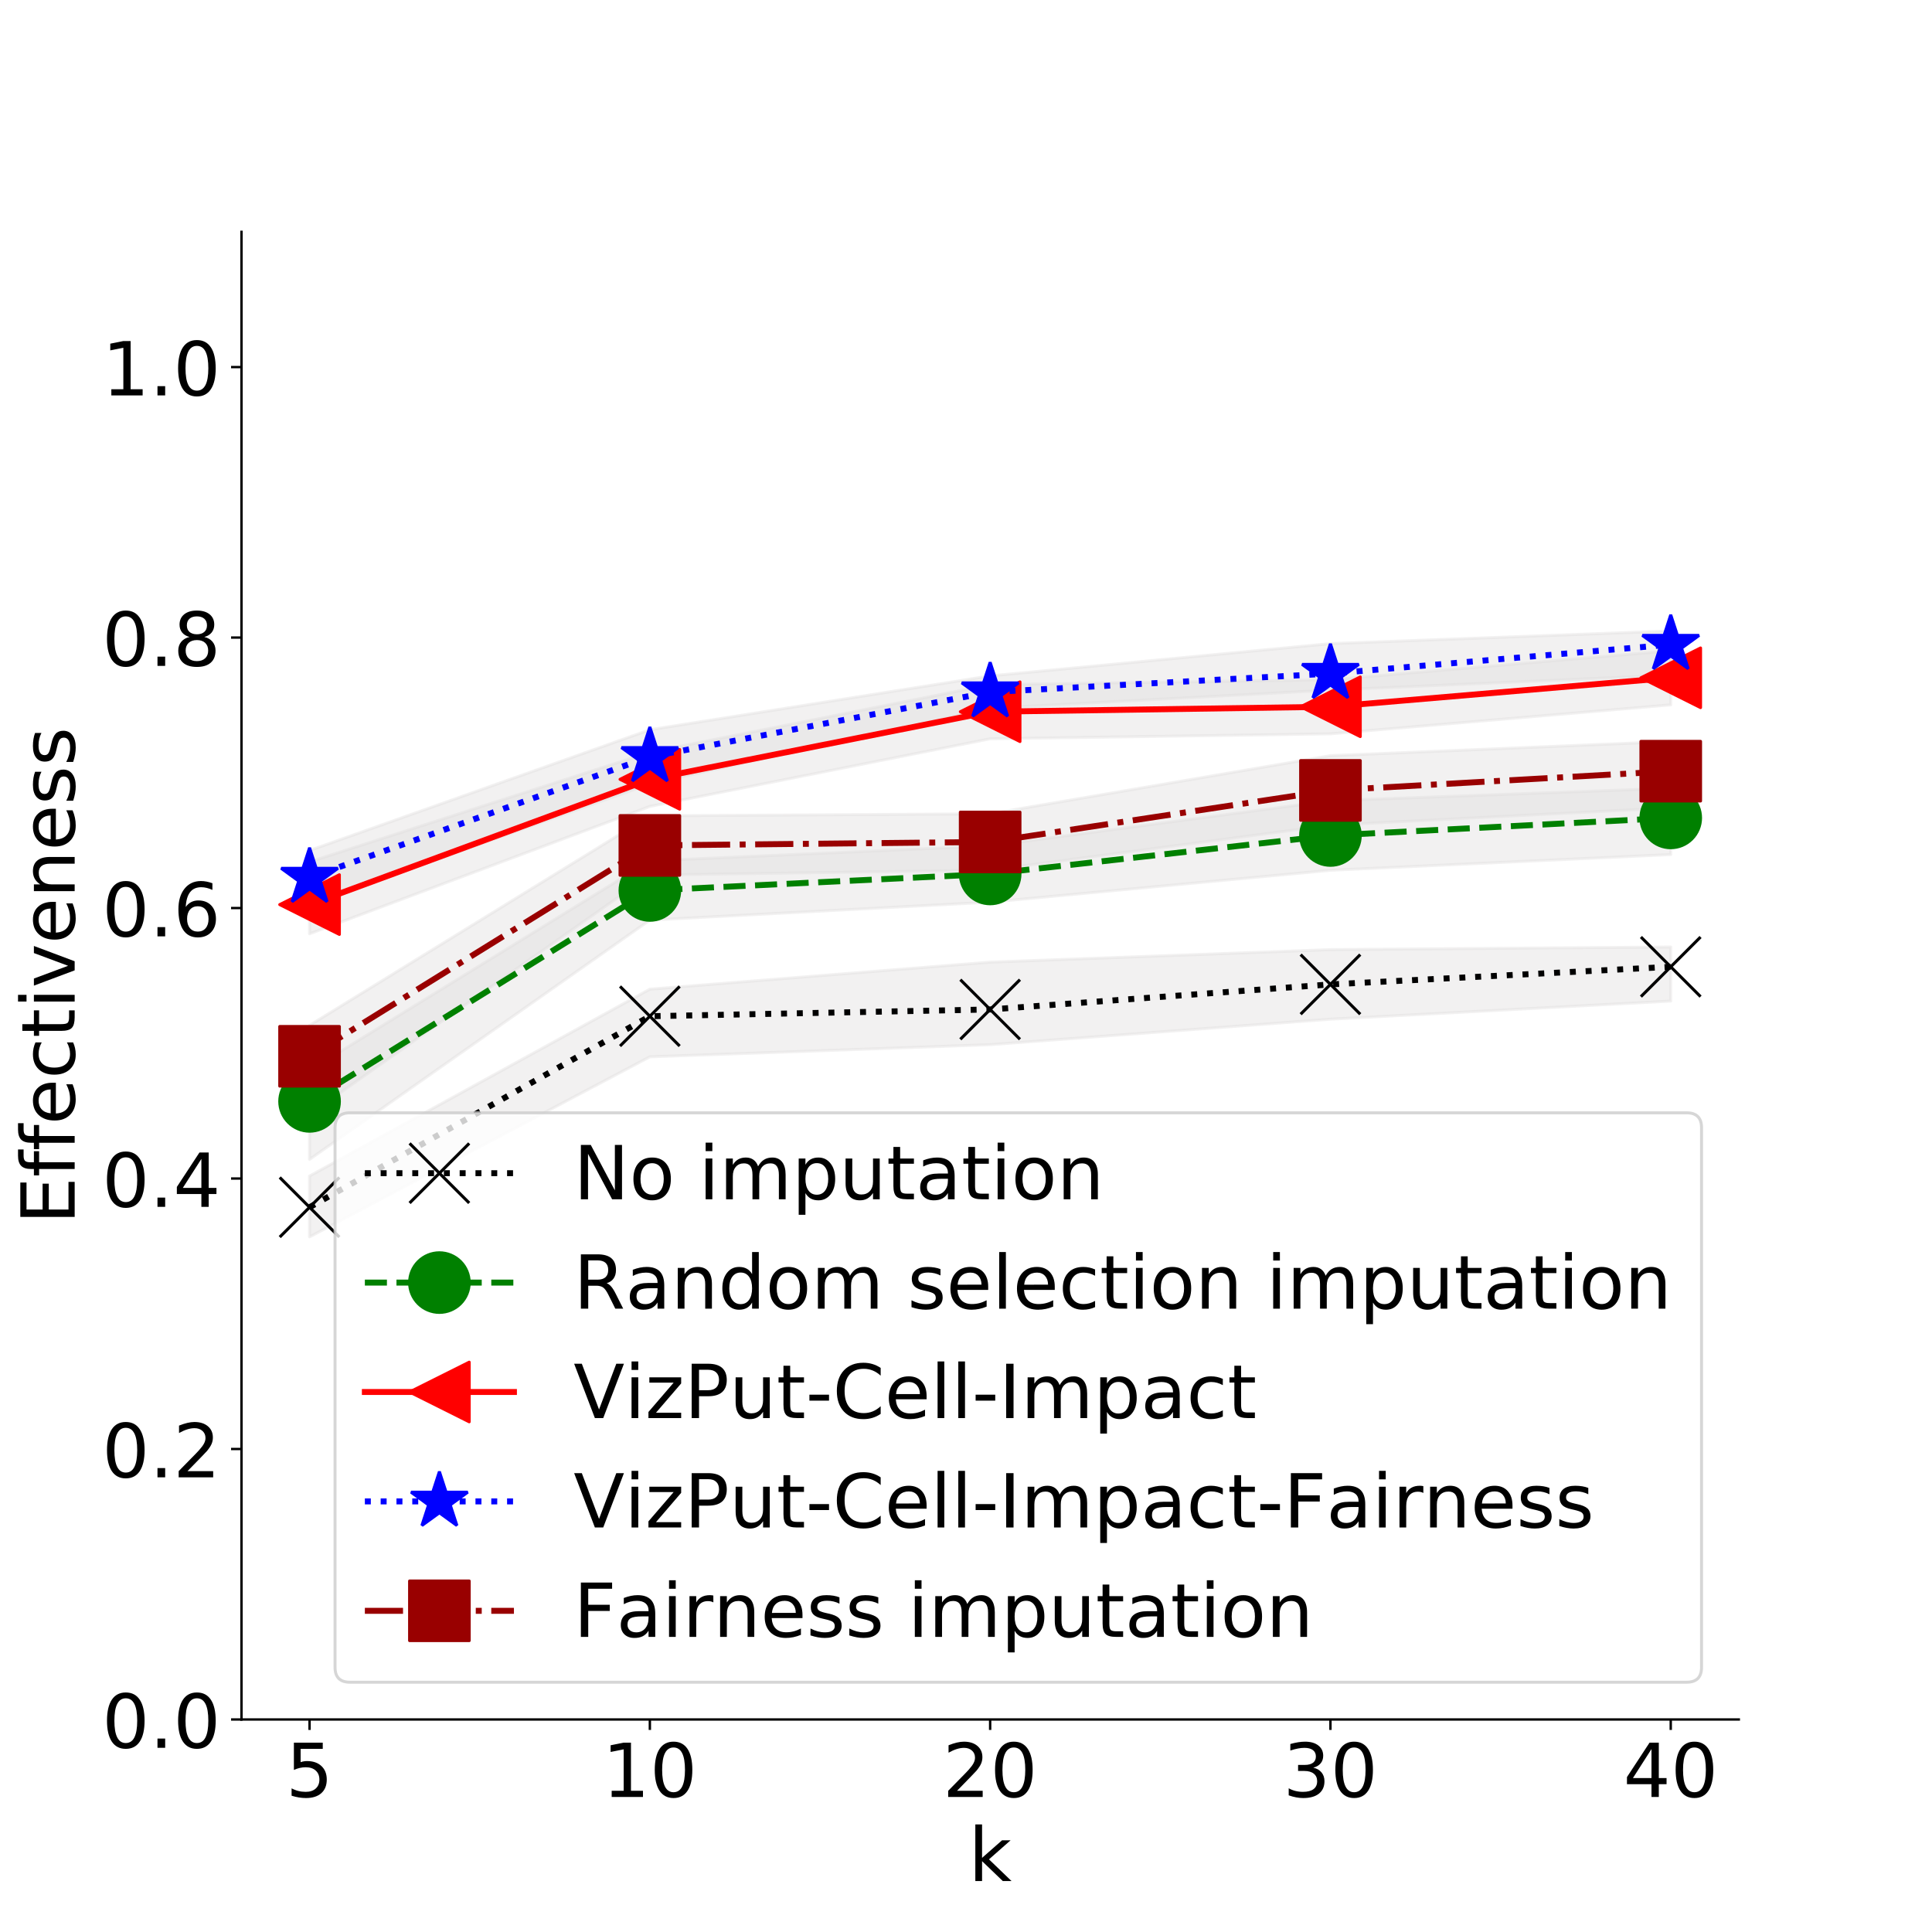 <?xml version="1.0" encoding="utf-8" standalone="no"?>
<!DOCTYPE svg PUBLIC "-//W3C//DTD SVG 1.1//EN"
  "http://www.w3.org/Graphics/SVG/1.1/DTD/svg11.dtd">
<!-- Created with matplotlib (http://matplotlib.org/) -->
<svg height="648pt" version="1.1" viewBox="0 0 648 648" width="648pt" xmlns="http://www.w3.org/2000/svg" xmlns:xlink="http://www.w3.org/1999/xlink">
 <defs>
  <style type="text/css">
*{stroke-linecap:butt;stroke-linejoin:round;}
  </style>
 </defs>
 <g id="figure_1">
  <g id="patch_1">
   <path d="M 0 648 
L 648 648 
L 648 0 
L 0 0 
z
" style="fill:#ffffff;"/>
  </g>
  <g id="axes_1">
   <g id="patch_2">
    <path d="M 81 576.72 
L 583.2 576.72 
L 583.2 77.76 
L 81 77.76 
z
" style="fill:#ffffff;"/>
   </g>
   <g id="PolyCollection_1">
    <defs>
     <path d="M 103.827 -253.548 
L 103.827 -233.148 
L 217.964 -293.544 
L 332.1 -297.626 
L 446.236 -306.171 
L 560.373 -312.243 
L 560.373 -330.37 
L 560.373 -330.37 
L 446.236 -329.489 
L 332.1 -325.296 
L 217.964 -316.224 
L 103.827 -253.548 
z
" id="m095eadd073" style="stroke:#dedddc;stroke-opacity:0.4;"/>
    </defs>
    <g clip-path="url(#p31b3f5298f)">
     <use style="fill:#dedddc;fill-opacity:0.4;stroke:#dedddc;stroke-opacity:0.4;" x="0" xlink:href="#m095eadd073" y="648"/>
    </g>
   </g>
   <g id="PolyCollection_2">
    <defs>
     <path d="M 103.827 -358.92 
L 103.827 -334.808 
L 217.964 -377.538 
L 332.1 -400.213 
L 446.236 -401.877 
L 560.373 -411.595 
L 560.373 -429.739 
L 560.373 -429.739 
L 446.236 -420.021 
L 332.1 -418.357 
L 217.964 -395.682 
L 103.827 -358.92 
z
" id="m61b3919ab5" style="stroke:#dedddc;stroke-opacity:0.4;"/>
    </defs>
    <g clip-path="url(#p31b3f5298f)">
     <use style="fill:#dedddc;fill-opacity:0.4;stroke:#dedddc;stroke-opacity:0.4;" x="0" xlink:href="#m61b3919ab5" y="648"/>
    </g>
   </g>
   <g id="PolyCollection_3">
    <defs>
     <path d="M 103.827 -288.975 
L 103.827 -259.14 
L 217.964 -339.408 
L 332.1 -345.426 
L 446.236 -356.113 
L 560.373 -361.385 
L 560.373 -383.622 
L 560.373 -383.622 
L 446.236 -379.43 
L 332.1 -364.316 
L 217.964 -359.258 
L 103.827 -288.975 
z
" id="m8b841c07e3" style="stroke:#dedddc;stroke-opacity:0.4;"/>
    </defs>
    <g clip-path="url(#p31b3f5298f)">
     <use style="fill:#dedddc;fill-opacity:0.4;stroke:#dedddc;stroke-opacity:0.4;" x="0" xlink:href="#m8b841c07e3" y="648"/>
    </g>
   </g>
   <g id="PolyCollection_4">
    <defs>
     <path d="M 103.827 -362.74 
L 103.827 -344.596 
L 217.964 -385.086 
L 332.1 -410.447 
L 446.236 -416.552 
L 560.373 -421.564 
L 560.373 -436.382 
L 560.373 -436.382 
L 446.236 -432.125 
L 332.1 -421.294 
L 217.964 -403.23 
L 103.827 -362.74 
z
" id="mc07dbbdc2b" style="stroke:#dedddc;stroke-opacity:0.4;"/>
    </defs>
    <g clip-path="url(#p31b3f5298f)">
     <use style="fill:#dedddc;fill-opacity:0.4;stroke:#dedddc;stroke-opacity:0.4;" x="0" xlink:href="#mc07dbbdc2b" y="648"/>
    </g>
   </g>
   <g id="PolyCollection_5">
    <defs>
     <path d="M 103.827 -304.093 
L 103.827 -274.258 
L 217.964 -354.513 
L 332.1 -356.16 
L 446.236 -371.229 
L 560.373 -377.06 
L 560.373 -399.297 
L 560.373 -399.297 
L 446.236 -394.547 
L 332.1 -375.049 
L 217.964 -374.363 
L 103.827 -304.093 
z
" id="m0798d7e42c" style="stroke:#dedddc;stroke-opacity:0.4;"/>
    </defs>
    <g clip-path="url(#p31b3f5298f)">
     <use style="fill:#dedddc;fill-opacity:0.4;stroke:#dedddc;stroke-opacity:0.4;" x="0" xlink:href="#m0798d7e42c" y="648"/>
    </g>
   </g>
   <g id="matplotlib.axis_1">
    <g id="xtick_1">
     <g id="line2d_1">
      <defs>
       <path d="M 0 0 
L 0 3.5 
" id="mb004038a33" style="stroke:#000000;stroke-width:0.8;"/>
      </defs>
      <g>
       <use style="stroke:#000000;stroke-width:0.8;" x="103.827" xlink:href="#mb004038a33" y="576.72"/>
      </g>
     </g>
     <g id="text_1">
      <!-- 5 -->
      <defs>
       <path d="M 10.797 72.906 
L 49.516 72.906 
L 49.516 64.594 
L 19.828 64.594 
L 19.828 46.734 
Q 21.969 47.469 24.109 47.828 
Q 26.266 48.188 28.422 48.188 
Q 40.625 48.188 47.75 41.5 
Q 54.891 34.812 54.891 23.391 
Q 54.891 11.625 47.562 5.094 
Q 40.234 -1.422 26.906 -1.422 
Q 22.312 -1.422 17.547 -0.641 
Q 12.797 0.141 7.719 1.703 
L 7.719 11.625 
Q 12.109 9.234 16.797 8.062 
Q 21.484 6.891 26.703 6.891 
Q 35.156 6.891 40.078 11.328 
Q 45.016 15.766 45.016 23.391 
Q 45.016 31 40.078 35.438 
Q 35.156 39.891 26.703 39.891 
Q 22.75 39.891 18.812 39.016 
Q 14.891 38.141 10.797 36.281 
z
" id="DejaVuSans-35"/>
      </defs>
      <g transform="translate(95.874 602.716)scale(0.25 -0.25)">
       <use xlink:href="#DejaVuSans-35"/>
      </g>
     </g>
    </g>
    <g id="xtick_2">
     <g id="line2d_2">
      <g>
       <use style="stroke:#000000;stroke-width:0.8;" x="217.964" xlink:href="#mb004038a33" y="576.72"/>
      </g>
     </g>
     <g id="text_2">
      <!-- 10 -->
      <defs>
       <path d="M 12.406 8.297 
L 28.516 8.297 
L 28.516 63.922 
L 10.984 60.406 
L 10.984 69.391 
L 28.422 72.906 
L 38.281 72.906 
L 38.281 8.297 
L 54.391 8.297 
L 54.391 0 
L 12.406 0 
z
" id="DejaVuSans-31"/>
       <path d="M 31.781 66.406 
Q 24.172 66.406 20.328 58.906 
Q 16.5 51.422 16.5 36.375 
Q 16.5 21.391 20.328 13.891 
Q 24.172 6.391 31.781 6.391 
Q 39.453 6.391 43.281 13.891 
Q 47.125 21.391 47.125 36.375 
Q 47.125 51.422 43.281 58.906 
Q 39.453 66.406 31.781 66.406 
z
M 31.781 74.219 
Q 44.047 74.219 50.516 64.516 
Q 56.984 54.828 56.984 36.375 
Q 56.984 17.969 50.516 8.266 
Q 44.047 -1.422 31.781 -1.422 
Q 19.531 -1.422 13.062 8.266 
Q 6.594 17.969 6.594 36.375 
Q 6.594 54.828 13.062 64.516 
Q 19.531 74.219 31.781 74.219 
z
" id="DejaVuSans-30"/>
      </defs>
      <g transform="translate(202.057 602.716)scale(0.25 -0.25)">
       <use xlink:href="#DejaVuSans-31"/>
       <use x="63.623" xlink:href="#DejaVuSans-30"/>
      </g>
     </g>
    </g>
    <g id="xtick_3">
     <g id="line2d_3">
      <g>
       <use style="stroke:#000000;stroke-width:0.8;" x="332.1" xlink:href="#mb004038a33" y="576.72"/>
      </g>
     </g>
     <g id="text_3">
      <!-- 20 -->
      <defs>
       <path d="M 19.188 8.297 
L 53.609 8.297 
L 53.609 0 
L 7.328 0 
L 7.328 8.297 
Q 12.938 14.109 22.625 23.891 
Q 32.328 33.688 34.812 36.531 
Q 39.547 41.844 41.422 45.531 
Q 43.312 49.219 43.312 52.781 
Q 43.312 58.594 39.234 62.25 
Q 35.156 65.922 28.609 65.922 
Q 23.969 65.922 18.812 64.312 
Q 13.672 62.703 7.812 59.422 
L 7.812 69.391 
Q 13.766 71.781 18.938 73 
Q 24.125 74.219 28.422 74.219 
Q 39.75 74.219 46.484 68.547 
Q 53.219 62.891 53.219 53.422 
Q 53.219 48.922 51.531 44.891 
Q 49.859 40.875 45.406 35.406 
Q 44.188 33.984 37.641 27.219 
Q 31.109 20.453 19.188 8.297 
z
" id="DejaVuSans-32"/>
      </defs>
      <g transform="translate(316.194 602.716)scale(0.25 -0.25)">
       <use xlink:href="#DejaVuSans-32"/>
       <use x="63.623" xlink:href="#DejaVuSans-30"/>
      </g>
     </g>
    </g>
    <g id="xtick_4">
     <g id="line2d_4">
      <g>
       <use style="stroke:#000000;stroke-width:0.8;" x="446.236" xlink:href="#mb004038a33" y="576.72"/>
      </g>
     </g>
     <g id="text_4">
      <!-- 30 -->
      <defs>
       <path d="M 40.578 39.312 
Q 47.656 37.797 51.625 33 
Q 55.609 28.219 55.609 21.188 
Q 55.609 10.406 48.188 4.484 
Q 40.766 -1.422 27.094 -1.422 
Q 22.516 -1.422 17.656 -0.516 
Q 12.797 0.391 7.625 2.203 
L 7.625 11.719 
Q 11.719 9.328 16.594 8.109 
Q 21.484 6.891 26.812 6.891 
Q 36.078 6.891 40.938 10.547 
Q 45.797 14.203 45.797 21.188 
Q 45.797 27.641 41.281 31.266 
Q 36.766 34.906 28.719 34.906 
L 20.219 34.906 
L 20.219 43.016 
L 29.109 43.016 
Q 36.375 43.016 40.234 45.922 
Q 44.094 48.828 44.094 54.297 
Q 44.094 59.906 40.109 62.906 
Q 36.141 65.922 28.719 65.922 
Q 24.656 65.922 20.016 65.031 
Q 15.375 64.156 9.812 62.312 
L 9.812 71.094 
Q 15.438 72.656 20.344 73.438 
Q 25.25 74.219 29.594 74.219 
Q 40.828 74.219 47.359 69.109 
Q 53.906 64.016 53.906 55.328 
Q 53.906 49.266 50.438 45.094 
Q 46.969 40.922 40.578 39.312 
z
" id="DejaVuSans-33"/>
      </defs>
      <g transform="translate(430.33 602.716)scale(0.25 -0.25)">
       <use xlink:href="#DejaVuSans-33"/>
       <use x="63.623" xlink:href="#DejaVuSans-30"/>
      </g>
     </g>
    </g>
    <g id="xtick_5">
     <g id="line2d_5">
      <g>
       <use style="stroke:#000000;stroke-width:0.8;" x="560.373" xlink:href="#mb004038a33" y="576.72"/>
      </g>
     </g>
     <g id="text_5">
      <!-- 40 -->
      <defs>
       <path d="M 37.797 64.312 
L 12.891 25.391 
L 37.797 25.391 
z
M 35.203 72.906 
L 47.609 72.906 
L 47.609 25.391 
L 58.016 25.391 
L 58.016 17.188 
L 47.609 17.188 
L 47.609 0 
L 37.797 0 
L 37.797 17.188 
L 4.891 17.188 
L 4.891 26.703 
z
" id="DejaVuSans-34"/>
      </defs>
      <g transform="translate(544.466 602.716)scale(0.25 -0.25)">
       <use xlink:href="#DejaVuSans-34"/>
       <use x="63.623" xlink:href="#DejaVuSans-30"/>
      </g>
     </g>
    </g>
    <g id="text_6">
     <!-- k -->
     <defs>
      <path d="M 9.078 75.984 
L 18.109 75.984 
L 18.109 31.109 
L 44.922 54.688 
L 56.391 54.688 
L 27.391 29.109 
L 57.625 0 
L 45.906 0 
L 18.109 26.703 
L 18.109 0 
L 9.078 0 
z
" id="DejaVuSans-6b"/>
     </defs>
     <g transform="translate(324.862 630.911)scale(0.25 -0.25)">
      <use xlink:href="#DejaVuSans-6b"/>
     </g>
    </g>
   </g>
   <g id="matplotlib.axis_2">
    <g id="ytick_1">
     <g id="line2d_6">
      <defs>
       <path d="M 0 0 
L -3.5 0 
" id="mfec8fea226" style="stroke:#000000;stroke-width:0.8;"/>
      </defs>
      <g>
       <use style="stroke:#000000;stroke-width:0.8;" x="81" xlink:href="#mfec8fea226" y="576.72"/>
      </g>
     </g>
     <g id="text_7">
      <!-- 0.0 -->
      <defs>
       <path d="M 10.688 12.406 
L 21 12.406 
L 21 0 
L 10.688 0 
z
" id="DejaVuSans-2e"/>
      </defs>
      <g transform="translate(34.242 586.218)scale(0.25 -0.25)">
       <use xlink:href="#DejaVuSans-30"/>
       <use x="63.623" xlink:href="#DejaVuSans-2e"/>
       <use x="95.41" xlink:href="#DejaVuSans-30"/>
      </g>
     </g>
    </g>
    <g id="ytick_2">
     <g id="line2d_7">
      <g>
       <use style="stroke:#000000;stroke-width:0.8;" x="81" xlink:href="#mfec8fea226" y="486"/>
      </g>
     </g>
     <g id="text_8">
      <!-- 0.2 -->
      <g transform="translate(34.242 495.498)scale(0.25 -0.25)">
       <use xlink:href="#DejaVuSans-30"/>
       <use x="63.623" xlink:href="#DejaVuSans-2e"/>
       <use x="95.41" xlink:href="#DejaVuSans-32"/>
      </g>
     </g>
    </g>
    <g id="ytick_3">
     <g id="line2d_8">
      <g>
       <use style="stroke:#000000;stroke-width:0.8;" x="81" xlink:href="#mfec8fea226" y="395.28"/>
      </g>
     </g>
     <g id="text_9">
      <!-- 0.4 -->
      <g transform="translate(34.242 404.778)scale(0.25 -0.25)">
       <use xlink:href="#DejaVuSans-30"/>
       <use x="63.623" xlink:href="#DejaVuSans-2e"/>
       <use x="95.41" xlink:href="#DejaVuSans-34"/>
      </g>
     </g>
    </g>
    <g id="ytick_4">
     <g id="line2d_9">
      <g>
       <use style="stroke:#000000;stroke-width:0.8;" x="81" xlink:href="#mfec8fea226" y="304.56"/>
      </g>
     </g>
     <g id="text_10">
      <!-- 0.6 -->
      <defs>
       <path d="M 33.016 40.375 
Q 26.375 40.375 22.484 35.828 
Q 18.609 31.297 18.609 23.391 
Q 18.609 15.531 22.484 10.953 
Q 26.375 6.391 33.016 6.391 
Q 39.656 6.391 43.531 10.953 
Q 47.406 15.531 47.406 23.391 
Q 47.406 31.297 43.531 35.828 
Q 39.656 40.375 33.016 40.375 
z
M 52.594 71.297 
L 52.594 62.312 
Q 48.875 64.062 45.094 64.984 
Q 41.312 65.922 37.594 65.922 
Q 27.828 65.922 22.672 59.328 
Q 17.531 52.734 16.797 39.406 
Q 19.672 43.656 24.016 45.922 
Q 28.375 48.188 33.594 48.188 
Q 44.578 48.188 50.953 41.516 
Q 57.328 34.859 57.328 23.391 
Q 57.328 12.156 50.688 5.359 
Q 44.047 -1.422 33.016 -1.422 
Q 20.359 -1.422 13.672 8.266 
Q 6.984 17.969 6.984 36.375 
Q 6.984 53.656 15.188 63.938 
Q 23.391 74.219 37.203 74.219 
Q 40.922 74.219 44.703 73.484 
Q 48.484 72.75 52.594 71.297 
z
" id="DejaVuSans-36"/>
      </defs>
      <g transform="translate(34.242 314.058)scale(0.25 -0.25)">
       <use xlink:href="#DejaVuSans-30"/>
       <use x="63.623" xlink:href="#DejaVuSans-2e"/>
       <use x="95.41" xlink:href="#DejaVuSans-36"/>
      </g>
     </g>
    </g>
    <g id="ytick_5">
     <g id="line2d_10">
      <g>
       <use style="stroke:#000000;stroke-width:0.8;" x="81" xlink:href="#mfec8fea226" y="213.84"/>
      </g>
     </g>
     <g id="text_11">
      <!-- 0.8 -->
      <defs>
       <path d="M 31.781 34.625 
Q 24.75 34.625 20.719 30.859 
Q 16.703 27.094 16.703 20.516 
Q 16.703 13.922 20.719 10.156 
Q 24.75 6.391 31.781 6.391 
Q 38.812 6.391 42.859 10.172 
Q 46.922 13.969 46.922 20.516 
Q 46.922 27.094 42.891 30.859 
Q 38.875 34.625 31.781 34.625 
z
M 21.922 38.812 
Q 15.578 40.375 12.031 44.719 
Q 8.5 49.078 8.5 55.328 
Q 8.5 64.062 14.719 69.141 
Q 20.953 74.219 31.781 74.219 
Q 42.672 74.219 48.875 69.141 
Q 55.078 64.062 55.078 55.328 
Q 55.078 49.078 51.531 44.719 
Q 48 40.375 41.703 38.812 
Q 48.828 37.156 52.797 32.312 
Q 56.781 27.484 56.781 20.516 
Q 56.781 9.906 50.312 4.234 
Q 43.844 -1.422 31.781 -1.422 
Q 19.734 -1.422 13.25 4.234 
Q 6.781 9.906 6.781 20.516 
Q 6.781 27.484 10.781 32.312 
Q 14.797 37.156 21.922 38.812 
z
M 18.312 54.391 
Q 18.312 48.734 21.844 45.562 
Q 25.391 42.391 31.781 42.391 
Q 38.141 42.391 41.719 45.562 
Q 45.312 48.734 45.312 54.391 
Q 45.312 60.062 41.719 63.234 
Q 38.141 66.406 31.781 66.406 
Q 25.391 66.406 21.844 63.234 
Q 18.312 60.062 18.312 54.391 
z
" id="DejaVuSans-38"/>
      </defs>
      <g transform="translate(34.242 223.338)scale(0.25 -0.25)">
       <use xlink:href="#DejaVuSans-30"/>
       <use x="63.623" xlink:href="#DejaVuSans-2e"/>
       <use x="95.41" xlink:href="#DejaVuSans-38"/>
      </g>
     </g>
    </g>
    <g id="ytick_6">
     <g id="line2d_11">
      <g>
       <use style="stroke:#000000;stroke-width:0.8;" x="81" xlink:href="#mfec8fea226" y="123.12"/>
      </g>
     </g>
     <g id="text_12">
      <!-- 1.0 -->
      <g transform="translate(34.242 132.618)scale(0.25 -0.25)">
       <use xlink:href="#DejaVuSans-31"/>
       <use x="63.623" xlink:href="#DejaVuSans-2e"/>
       <use x="95.41" xlink:href="#DejaVuSans-30"/>
      </g>
     </g>
    </g>
    <g id="text_13">
     <!-- Effectiveness -->
     <defs>
      <path d="M 9.812 72.906 
L 55.906 72.906 
L 55.906 64.594 
L 19.672 64.594 
L 19.672 43.016 
L 54.391 43.016 
L 54.391 34.719 
L 19.672 34.719 
L 19.672 8.297 
L 56.781 8.297 
L 56.781 0 
L 9.812 0 
z
" id="DejaVuSans-45"/>
      <path d="M 37.109 75.984 
L 37.109 68.5 
L 28.516 68.5 
Q 23.688 68.5 21.797 66.547 
Q 19.922 64.594 19.922 59.516 
L 19.922 54.688 
L 34.719 54.688 
L 34.719 47.703 
L 19.922 47.703 
L 19.922 0 
L 10.891 0 
L 10.891 47.703 
L 2.297 47.703 
L 2.297 54.688 
L 10.891 54.688 
L 10.891 58.5 
Q 10.891 67.625 15.141 71.797 
Q 19.391 75.984 28.609 75.984 
z
" id="DejaVuSans-66"/>
      <path d="M 56.203 29.594 
L 56.203 25.203 
L 14.891 25.203 
Q 15.484 15.922 20.484 11.062 
Q 25.484 6.203 34.422 6.203 
Q 39.594 6.203 44.453 7.469 
Q 49.312 8.734 54.109 11.281 
L 54.109 2.781 
Q 49.266 0.734 44.188 -0.344 
Q 39.109 -1.422 33.891 -1.422 
Q 20.797 -1.422 13.156 6.188 
Q 5.516 13.812 5.516 26.812 
Q 5.516 40.234 12.766 48.109 
Q 20.016 56 32.328 56 
Q 43.359 56 49.781 48.891 
Q 56.203 41.797 56.203 29.594 
z
M 47.219 32.234 
Q 47.125 39.594 43.094 43.984 
Q 39.062 48.391 32.422 48.391 
Q 24.906 48.391 20.391 44.141 
Q 15.875 39.891 15.188 32.172 
z
" id="DejaVuSans-65"/>
      <path d="M 48.781 52.594 
L 48.781 44.188 
Q 44.969 46.297 41.141 47.344 
Q 37.312 48.391 33.406 48.391 
Q 24.656 48.391 19.812 42.844 
Q 14.984 37.312 14.984 27.297 
Q 14.984 17.281 19.812 11.734 
Q 24.656 6.203 33.406 6.203 
Q 37.312 6.203 41.141 7.25 
Q 44.969 8.297 48.781 10.406 
L 48.781 2.094 
Q 45.016 0.344 40.984 -0.531 
Q 36.969 -1.422 32.422 -1.422 
Q 20.062 -1.422 12.781 6.344 
Q 5.516 14.109 5.516 27.297 
Q 5.516 40.672 12.859 48.328 
Q 20.219 56 33.016 56 
Q 37.156 56 41.109 55.141 
Q 45.062 54.297 48.781 52.594 
z
" id="DejaVuSans-63"/>
      <path d="M 18.312 70.219 
L 18.312 54.688 
L 36.812 54.688 
L 36.812 47.703 
L 18.312 47.703 
L 18.312 18.016 
Q 18.312 11.328 20.141 9.422 
Q 21.969 7.516 27.594 7.516 
L 36.812 7.516 
L 36.812 0 
L 27.594 0 
Q 17.188 0 13.234 3.875 
Q 9.281 7.766 9.281 18.016 
L 9.281 47.703 
L 2.688 47.703 
L 2.688 54.688 
L 9.281 54.688 
L 9.281 70.219 
z
" id="DejaVuSans-74"/>
      <path d="M 9.422 54.688 
L 18.406 54.688 
L 18.406 0 
L 9.422 0 
z
M 9.422 75.984 
L 18.406 75.984 
L 18.406 64.594 
L 9.422 64.594 
z
" id="DejaVuSans-69"/>
      <path d="M 2.984 54.688 
L 12.5 54.688 
L 29.594 8.797 
L 46.688 54.688 
L 56.203 54.688 
L 35.688 0 
L 23.484 0 
z
" id="DejaVuSans-76"/>
      <path d="M 54.891 33.016 
L 54.891 0 
L 45.906 0 
L 45.906 32.719 
Q 45.906 40.484 42.875 44.328 
Q 39.844 48.188 33.797 48.188 
Q 26.516 48.188 22.312 43.547 
Q 18.109 38.922 18.109 30.906 
L 18.109 0 
L 9.078 0 
L 9.078 54.688 
L 18.109 54.688 
L 18.109 46.188 
Q 21.344 51.125 25.703 53.562 
Q 30.078 56 35.797 56 
Q 45.219 56 50.047 50.172 
Q 54.891 44.344 54.891 33.016 
z
" id="DejaVuSans-6e"/>
      <path d="M 44.281 53.078 
L 44.281 44.578 
Q 40.484 46.531 36.375 47.5 
Q 32.281 48.484 27.875 48.484 
Q 21.188 48.484 17.844 46.438 
Q 14.5 44.391 14.5 40.281 
Q 14.5 37.156 16.891 35.375 
Q 19.281 33.594 26.516 31.984 
L 29.594 31.297 
Q 39.156 29.25 43.188 25.516 
Q 47.219 21.781 47.219 15.094 
Q 47.219 7.469 41.188 3.016 
Q 35.156 -1.422 24.609 -1.422 
Q 20.219 -1.422 15.453 -0.562 
Q 10.688 0.297 5.422 2 
L 5.422 11.281 
Q 10.406 8.688 15.234 7.391 
Q 20.062 6.109 24.812 6.109 
Q 31.156 6.109 34.562 8.281 
Q 37.984 10.453 37.984 14.406 
Q 37.984 18.062 35.516 20.016 
Q 33.062 21.969 24.703 23.781 
L 21.578 24.516 
Q 13.234 26.266 9.516 29.906 
Q 5.812 33.547 5.812 39.891 
Q 5.812 47.609 11.281 51.797 
Q 16.75 56 26.812 56 
Q 31.781 56 36.172 55.266 
Q 40.578 54.547 44.281 53.078 
z
" id="DejaVuSans-73"/>
     </defs>
     <g transform="translate(25.043 410.603)rotate(-90)scale(0.25 -0.25)">
      <use xlink:href="#DejaVuSans-45"/>
      <use x="63.184" xlink:href="#DejaVuSans-66"/>
      <use x="98.389" xlink:href="#DejaVuSans-66"/>
      <use x="133.594" xlink:href="#DejaVuSans-65"/>
      <use x="195.117" xlink:href="#DejaVuSans-63"/>
      <use x="250.098" xlink:href="#DejaVuSans-74"/>
      <use x="289.307" xlink:href="#DejaVuSans-69"/>
      <use x="317.09" xlink:href="#DejaVuSans-76"/>
      <use x="376.27" xlink:href="#DejaVuSans-65"/>
      <use x="437.793" xlink:href="#DejaVuSans-6e"/>
      <use x="501.172" xlink:href="#DejaVuSans-65"/>
      <use x="562.695" xlink:href="#DejaVuSans-73"/>
      <use x="614.795" xlink:href="#DejaVuSans-73"/>
     </g>
    </g>
   </g>
   <g id="line2d_12">
    <path clip-path="url(#p31b3f5298f)" d="M 103.827 404.917 
L 217.964 340.848 
L 332.1 338.58 
L 446.236 330.17 
L 560.373 324.273 
" style="fill:none;stroke:#000000;stroke-dasharray:2,3.3;stroke-dashoffset:0;stroke-width:2;"/>
    <defs>
     <path d="M -10 10 
L 10 -10 
M -10 -10 
L 10 10 
" id="m8de8b89333" style="stroke:#000000;"/>
    </defs>
    <g clip-path="url(#p31b3f5298f)">
     <use style="stroke:#000000;" x="103.827" xlink:href="#m8de8b89333" y="404.917"/>
     <use style="stroke:#000000;" x="217.964" xlink:href="#m8de8b89333" y="340.848"/>
     <use style="stroke:#000000;" x="332.1" xlink:href="#m8de8b89333" y="338.58"/>
     <use style="stroke:#000000;" x="446.236" xlink:href="#m8de8b89333" y="330.17"/>
     <use style="stroke:#000000;" x="560.373" xlink:href="#m8de8b89333" y="324.273"/>
    </g>
   </g>
   <g id="line2d_13">
    <path clip-path="url(#p31b3f5298f)" d="M 103.827 369.407 
L 217.964 298.667 
L 332.1 293.129 
L 446.236 280.229 
L 560.373 274.332 
" style="fill:none;stroke:#008000;stroke-dasharray:7.4,3.2;stroke-dashoffset:0;stroke-width:2;"/>
    <defs>
     <path d="M 0 10 
C 2.652 10 5.196 8.946 7.071 7.071 
C 8.946 5.196 10 2.652 10 0 
C 10 -2.652 8.946 -5.196 7.071 -7.071 
C 5.196 -8.946 2.652 -10 0 -10 
C -2.652 -10 -5.196 -8.946 -7.071 -7.071 
C -8.946 -5.196 -10 -2.652 -10 0 
C -10 2.652 -8.946 5.196 -7.071 7.071 
C -5.196 8.946 -2.652 10 0 10 
z
" id="m457c49949f" style="stroke:#008000;"/>
    </defs>
    <g clip-path="url(#p31b3f5298f)">
     <use style="fill:#008000;stroke:#008000;" x="103.827" xlink:href="#m457c49949f" y="369.407"/>
     <use style="fill:#008000;stroke:#008000;" x="217.964" xlink:href="#m457c49949f" y="298.667"/>
     <use style="fill:#008000;stroke:#008000;" x="332.1" xlink:href="#m457c49949f" y="293.129"/>
     <use style="fill:#008000;stroke:#008000;" x="446.236" xlink:href="#m457c49949f" y="280.229"/>
     <use style="fill:#008000;stroke:#008000;" x="560.373" xlink:href="#m457c49949f" y="274.332"/>
    </g>
   </g>
   <g id="line2d_14">
    <path clip-path="url(#p31b3f5298f)" d="M 103.827 303.404 
L 217.964 261.39 
L 332.1 238.715 
L 446.236 237.051 
L 560.373 227.333 
" style="fill:none;stroke:#ff0000;stroke-linecap:square;stroke-width:2;"/>
    <defs>
     <path d="M -10 -0 
L 10 10 
L 10 -10 
z
" id="m09e48490f6" style="stroke:#ff0000;stroke-linejoin:miter;"/>
    </defs>
    <g clip-path="url(#p31b3f5298f)">
     <use style="fill:#ff0000;stroke:#ff0000;stroke-linejoin:miter;" x="103.827" xlink:href="#m09e48490f6" y="303.404"/>
     <use style="fill:#ff0000;stroke:#ff0000;stroke-linejoin:miter;" x="217.964" xlink:href="#m09e48490f6" y="261.39"/>
     <use style="fill:#ff0000;stroke:#ff0000;stroke-linejoin:miter;" x="332.1" xlink:href="#m09e48490f6" y="238.715"/>
     <use style="fill:#ff0000;stroke:#ff0000;stroke-linejoin:miter;" x="446.236" xlink:href="#m09e48490f6" y="237.051"/>
     <use style="fill:#ff0000;stroke:#ff0000;stroke-linejoin:miter;" x="560.373" xlink:href="#m09e48490f6" y="227.333"/>
    </g>
   </g>
   <g id="line2d_15">
    <path clip-path="url(#p31b3f5298f)" d="M 103.827 294.332 
L 217.964 253.842 
L 332.1 232.129 
L 446.236 225.929 
L 560.373 216.211 
" style="fill:none;stroke:#0000ff;stroke-dasharray:2,3.3;stroke-dashoffset:0;stroke-width:2;"/>
    <defs>
     <path d="M 0 -10 
L -2.245 -3.09 
L -9.511 -3.09 
L -3.633 1.18 
L -5.878 8.09 
L -0 3.82 
L 5.878 8.09 
L 3.633 1.18 
L 9.511 -3.09 
L 2.245 -3.09 
z
" id="mb7a5033410" style="stroke:#0000ff;stroke-linejoin:bevel;"/>
    </defs>
    <g clip-path="url(#p31b3f5298f)">
     <use style="fill:#0000ff;stroke:#0000ff;stroke-linejoin:bevel;" x="103.827" xlink:href="#mb7a5033410" y="294.332"/>
     <use style="fill:#0000ff;stroke:#0000ff;stroke-linejoin:bevel;" x="217.964" xlink:href="#mb7a5033410" y="253.842"/>
     <use style="fill:#0000ff;stroke:#0000ff;stroke-linejoin:bevel;" x="332.1" xlink:href="#mb7a5033410" y="232.129"/>
     <use style="fill:#0000ff;stroke:#0000ff;stroke-linejoin:bevel;" x="446.236" xlink:href="#mb7a5033410" y="225.929"/>
     <use style="fill:#0000ff;stroke:#0000ff;stroke-linejoin:bevel;" x="560.373" xlink:href="#mb7a5033410" y="216.211"/>
    </g>
   </g>
   <g id="line2d_16">
    <path clip-path="url(#p31b3f5298f)" d="M 103.827 354.288 
L 217.964 283.562 
L 332.1 282.396 
L 446.236 265.112 
L 560.373 258.657 
" style="fill:none;stroke:#990000;stroke-dasharray:12.8,3.2,2,3.2;stroke-dashoffset:0;stroke-width:2;"/>
    <defs>
     <path d="M -10 10 
L 10 10 
L 10 -10 
L -10 -10 
z
" id="mcabc33a446" style="stroke:#990000;stroke-linejoin:miter;"/>
    </defs>
    <g clip-path="url(#p31b3f5298f)">
     <use style="fill:#990000;stroke:#990000;stroke-linejoin:miter;" x="103.827" xlink:href="#mcabc33a446" y="354.288"/>
     <use style="fill:#990000;stroke:#990000;stroke-linejoin:miter;" x="217.964" xlink:href="#mcabc33a446" y="283.562"/>
     <use style="fill:#990000;stroke:#990000;stroke-linejoin:miter;" x="332.1" xlink:href="#mcabc33a446" y="282.396"/>
     <use style="fill:#990000;stroke:#990000;stroke-linejoin:miter;" x="446.236" xlink:href="#mcabc33a446" y="265.112"/>
     <use style="fill:#990000;stroke:#990000;stroke-linejoin:miter;" x="560.373" xlink:href="#mcabc33a446" y="258.657"/>
    </g>
   </g>
   <g id="patch_3">
    <path d="M 81 576.72 
L 81 77.76 
" style="fill:none;stroke:#000000;stroke-linecap:square;stroke-linejoin:miter;stroke-width:0.8;"/>
   </g>
   <g id="patch_4">
    <path d="M 81 576.72 
L 583.2 576.72 
" style="fill:none;stroke:#000000;stroke-linecap:square;stroke-linejoin:miter;stroke-width:0.8;"/>
   </g>
   <g id="legend_1">
    <g id="patch_5">
     <path d="M 117.376 564.22 
L 565.7 564.22 
Q 570.7 564.22 570.7 559.22 
L 570.7 378.243 
Q 570.7 373.243 565.7 373.243 
L 117.376 373.243 
Q 112.376 373.243 112.376 378.243 
L 112.376 559.22 
Q 112.376 564.22 117.376 564.22 
z
" style="fill:#ffffff;opacity:0.8;stroke:#cccccc;stroke-linejoin:miter;"/>
    </g>
    <g id="line2d_17">
     <path d="M 122.376 393.49 
L 172.376 393.49 
" style="fill:none;stroke:#000000;stroke-dasharray:2,3.3;stroke-dashoffset:0;stroke-width:2;"/>
    </g>
    <g id="line2d_18">
     <g>
      <use style="stroke:#000000;" x="147.376" xlink:href="#m8de8b89333" y="393.49"/>
     </g>
    </g>
    <g id="text_14">
     <!-- No imputation -->
     <defs>
      <path d="M 9.812 72.906 
L 23.094 72.906 
L 55.422 11.922 
L 55.422 72.906 
L 64.984 72.906 
L 64.984 0 
L 51.703 0 
L 19.391 60.984 
L 19.391 0 
L 9.812 0 
z
" id="DejaVuSans-4e"/>
      <path d="M 30.609 48.391 
Q 23.391 48.391 19.188 42.75 
Q 14.984 37.109 14.984 27.297 
Q 14.984 17.484 19.156 11.844 
Q 23.344 6.203 30.609 6.203 
Q 37.797 6.203 41.984 11.859 
Q 46.188 17.531 46.188 27.297 
Q 46.188 37.016 41.984 42.703 
Q 37.797 48.391 30.609 48.391 
z
M 30.609 56 
Q 42.328 56 49.016 48.375 
Q 55.719 40.766 55.719 27.297 
Q 55.719 13.875 49.016 6.219 
Q 42.328 -1.422 30.609 -1.422 
Q 18.844 -1.422 12.172 6.219 
Q 5.516 13.875 5.516 27.297 
Q 5.516 40.766 12.172 48.375 
Q 18.844 56 30.609 56 
z
" id="DejaVuSans-6f"/>
      <path id="DejaVuSans-20"/>
      <path d="M 52 44.188 
Q 55.375 50.25 60.062 53.125 
Q 64.75 56 71.094 56 
Q 79.641 56 84.281 50.016 
Q 88.922 44.047 88.922 33.016 
L 88.922 0 
L 79.891 0 
L 79.891 32.719 
Q 79.891 40.578 77.094 44.375 
Q 74.312 48.188 68.609 48.188 
Q 61.625 48.188 57.562 43.547 
Q 53.516 38.922 53.516 30.906 
L 53.516 0 
L 44.484 0 
L 44.484 32.719 
Q 44.484 40.625 41.703 44.406 
Q 38.922 48.188 33.109 48.188 
Q 26.219 48.188 22.156 43.531 
Q 18.109 38.875 18.109 30.906 
L 18.109 0 
L 9.078 0 
L 9.078 54.688 
L 18.109 54.688 
L 18.109 46.188 
Q 21.188 51.219 25.484 53.609 
Q 29.781 56 35.688 56 
Q 41.656 56 45.828 52.969 
Q 50 49.953 52 44.188 
z
" id="DejaVuSans-6d"/>
      <path d="M 18.109 8.203 
L 18.109 -20.797 
L 9.078 -20.797 
L 9.078 54.688 
L 18.109 54.688 
L 18.109 46.391 
Q 20.953 51.266 25.266 53.625 
Q 29.594 56 35.594 56 
Q 45.562 56 51.781 48.094 
Q 58.016 40.188 58.016 27.297 
Q 58.016 14.406 51.781 6.484 
Q 45.562 -1.422 35.594 -1.422 
Q 29.594 -1.422 25.266 0.953 
Q 20.953 3.328 18.109 8.203 
z
M 48.688 27.297 
Q 48.688 37.203 44.609 42.844 
Q 40.531 48.484 33.406 48.484 
Q 26.266 48.484 22.188 42.844 
Q 18.109 37.203 18.109 27.297 
Q 18.109 17.391 22.188 11.75 
Q 26.266 6.109 33.406 6.109 
Q 40.531 6.109 44.609 11.75 
Q 48.688 17.391 48.688 27.297 
z
" id="DejaVuSans-70"/>
      <path d="M 8.5 21.578 
L 8.5 54.688 
L 17.484 54.688 
L 17.484 21.922 
Q 17.484 14.156 20.5 10.266 
Q 23.531 6.391 29.594 6.391 
Q 36.859 6.391 41.078 11.031 
Q 45.312 15.672 45.312 23.688 
L 45.312 54.688 
L 54.297 54.688 
L 54.297 0 
L 45.312 0 
L 45.312 8.406 
Q 42.047 3.422 37.719 1 
Q 33.406 -1.422 27.688 -1.422 
Q 18.266 -1.422 13.375 4.438 
Q 8.5 10.297 8.5 21.578 
z
M 31.109 56 
z
" id="DejaVuSans-75"/>
      <path d="M 34.281 27.484 
Q 23.391 27.484 19.188 25 
Q 14.984 22.516 14.984 16.5 
Q 14.984 11.719 18.141 8.906 
Q 21.297 6.109 26.703 6.109 
Q 34.188 6.109 38.703 11.406 
Q 43.219 16.703 43.219 25.484 
L 43.219 27.484 
z
M 52.203 31.203 
L 52.203 0 
L 43.219 0 
L 43.219 8.297 
Q 40.141 3.328 35.547 0.953 
Q 30.953 -1.422 24.312 -1.422 
Q 15.922 -1.422 10.953 3.297 
Q 6 8.016 6 15.922 
Q 6 25.141 12.172 29.828 
Q 18.359 34.516 30.609 34.516 
L 43.219 34.516 
L 43.219 35.406 
Q 43.219 41.609 39.141 45 
Q 35.062 48.391 27.688 48.391 
Q 23 48.391 18.547 47.266 
Q 14.109 46.141 10.016 43.891 
L 10.016 52.203 
Q 14.938 54.109 19.578 55.047 
Q 24.219 56 28.609 56 
Q 40.484 56 46.344 49.844 
Q 52.203 43.703 52.203 31.203 
z
" id="DejaVuSans-61"/>
     </defs>
     <g transform="translate(192.376 402.24)scale(0.25 -0.25)">
      <use xlink:href="#DejaVuSans-4e"/>
      <use x="74.805" xlink:href="#DejaVuSans-6f"/>
      <use x="135.986" xlink:href="#DejaVuSans-20"/>
      <use x="167.773" xlink:href="#DejaVuSans-69"/>
      <use x="195.557" xlink:href="#DejaVuSans-6d"/>
      <use x="292.969" xlink:href="#DejaVuSans-70"/>
      <use x="356.445" xlink:href="#DejaVuSans-75"/>
      <use x="419.824" xlink:href="#DejaVuSans-74"/>
      <use x="459.033" xlink:href="#DejaVuSans-61"/>
      <use x="520.312" xlink:href="#DejaVuSans-74"/>
      <use x="559.521" xlink:href="#DejaVuSans-69"/>
      <use x="587.305" xlink:href="#DejaVuSans-6f"/>
      <use x="648.486" xlink:href="#DejaVuSans-6e"/>
     </g>
    </g>
    <g id="line2d_19">
     <path d="M 122.376 430.185 
L 172.376 430.185 
" style="fill:none;stroke:#008000;stroke-dasharray:7.4,3.2;stroke-dashoffset:0;stroke-width:2;"/>
    </g>
    <g id="line2d_20">
     <g>
      <use style="fill:#008000;stroke:#008000;" x="147.376" xlink:href="#m457c49949f" y="430.185"/>
     </g>
    </g>
    <g id="text_15">
     <!-- Random selection imputation -->
     <defs>
      <path d="M 44.391 34.188 
Q 47.562 33.109 50.562 29.594 
Q 53.562 26.078 56.594 19.922 
L 66.609 0 
L 56 0 
L 46.688 18.703 
Q 43.062 26.031 39.672 28.422 
Q 36.281 30.812 30.422 30.812 
L 19.672 30.812 
L 19.672 0 
L 9.812 0 
L 9.812 72.906 
L 32.078 72.906 
Q 44.578 72.906 50.734 67.672 
Q 56.891 62.453 56.891 51.906 
Q 56.891 45.016 53.688 40.469 
Q 50.484 35.938 44.391 34.188 
z
M 19.672 64.797 
L 19.672 38.922 
L 32.078 38.922 
Q 39.203 38.922 42.844 42.219 
Q 46.484 45.516 46.484 51.906 
Q 46.484 58.297 42.844 61.547 
Q 39.203 64.797 32.078 64.797 
z
" id="DejaVuSans-52"/>
      <path d="M 45.406 46.391 
L 45.406 75.984 
L 54.391 75.984 
L 54.391 0 
L 45.406 0 
L 45.406 8.203 
Q 42.578 3.328 38.25 0.953 
Q 33.938 -1.422 27.875 -1.422 
Q 17.969 -1.422 11.734 6.484 
Q 5.516 14.406 5.516 27.297 
Q 5.516 40.188 11.734 48.094 
Q 17.969 56 27.875 56 
Q 33.938 56 38.25 53.625 
Q 42.578 51.266 45.406 46.391 
z
M 14.797 27.297 
Q 14.797 17.391 18.875 11.75 
Q 22.953 6.109 30.078 6.109 
Q 37.203 6.109 41.297 11.75 
Q 45.406 17.391 45.406 27.297 
Q 45.406 37.203 41.297 42.844 
Q 37.203 48.484 30.078 48.484 
Q 22.953 48.484 18.875 42.844 
Q 14.797 37.203 14.797 27.297 
z
" id="DejaVuSans-64"/>
      <path d="M 9.422 75.984 
L 18.406 75.984 
L 18.406 0 
L 9.422 0 
z
" id="DejaVuSans-6c"/>
     </defs>
     <g transform="translate(192.376 438.935)scale(0.25 -0.25)">
      <use xlink:href="#DejaVuSans-52"/>
      <use x="69.451" xlink:href="#DejaVuSans-61"/>
      <use x="130.73" xlink:href="#DejaVuSans-6e"/>
      <use x="194.109" xlink:href="#DejaVuSans-64"/>
      <use x="257.586" xlink:href="#DejaVuSans-6f"/>
      <use x="318.768" xlink:href="#DejaVuSans-6d"/>
      <use x="416.18" xlink:href="#DejaVuSans-20"/>
      <use x="447.967" xlink:href="#DejaVuSans-73"/>
      <use x="500.066" xlink:href="#DejaVuSans-65"/>
      <use x="561.59" xlink:href="#DejaVuSans-6c"/>
      <use x="589.373" xlink:href="#DejaVuSans-65"/>
      <use x="650.896" xlink:href="#DejaVuSans-63"/>
      <use x="705.877" xlink:href="#DejaVuSans-74"/>
      <use x="745.086" xlink:href="#DejaVuSans-69"/>
      <use x="772.869" xlink:href="#DejaVuSans-6f"/>
      <use x="834.051" xlink:href="#DejaVuSans-6e"/>
      <use x="897.43" xlink:href="#DejaVuSans-20"/>
      <use x="929.217" xlink:href="#DejaVuSans-69"/>
      <use x="957" xlink:href="#DejaVuSans-6d"/>
      <use x="1054.412" xlink:href="#DejaVuSans-70"/>
      <use x="1117.889" xlink:href="#DejaVuSans-75"/>
      <use x="1181.268" xlink:href="#DejaVuSans-74"/>
      <use x="1220.477" xlink:href="#DejaVuSans-61"/>
      <use x="1281.756" xlink:href="#DejaVuSans-74"/>
      <use x="1320.965" xlink:href="#DejaVuSans-69"/>
      <use x="1348.748" xlink:href="#DejaVuSans-6f"/>
      <use x="1409.93" xlink:href="#DejaVuSans-6e"/>
     </g>
    </g>
    <g id="line2d_21">
     <path d="M 122.376 466.88 
L 172.376 466.88 
" style="fill:none;stroke:#ff0000;stroke-linecap:square;stroke-width:2;"/>
    </g>
    <g id="line2d_22">
     <g>
      <use style="fill:#ff0000;stroke:#ff0000;stroke-linejoin:miter;" x="147.376" xlink:href="#m09e48490f6" y="466.88"/>
     </g>
    </g>
    <g id="text_16">
     <!-- VizPut-Cell-Impact -->
     <defs>
      <path d="M 28.609 0 
L 0.781 72.906 
L 11.078 72.906 
L 34.188 11.531 
L 57.328 72.906 
L 67.578 72.906 
L 39.797 0 
z
" id="DejaVuSans-56"/>
      <path d="M 5.516 54.688 
L 48.188 54.688 
L 48.188 46.484 
L 14.406 7.172 
L 48.188 7.172 
L 48.188 0 
L 4.297 0 
L 4.297 8.203 
L 38.094 47.516 
L 5.516 47.516 
z
" id="DejaVuSans-7a"/>
      <path d="M 19.672 64.797 
L 19.672 37.406 
L 32.078 37.406 
Q 38.969 37.406 42.719 40.969 
Q 46.484 44.531 46.484 51.125 
Q 46.484 57.672 42.719 61.234 
Q 38.969 64.797 32.078 64.797 
z
M 9.812 72.906 
L 32.078 72.906 
Q 44.344 72.906 50.609 67.359 
Q 56.891 61.812 56.891 51.125 
Q 56.891 40.328 50.609 34.812 
Q 44.344 29.297 32.078 29.297 
L 19.672 29.297 
L 19.672 0 
L 9.812 0 
z
" id="DejaVuSans-50"/>
      <path d="M 4.891 31.391 
L 31.203 31.391 
L 31.203 23.391 
L 4.891 23.391 
z
" id="DejaVuSans-2d"/>
      <path d="M 64.406 67.281 
L 64.406 56.891 
Q 59.422 61.531 53.781 63.812 
Q 48.141 66.109 41.797 66.109 
Q 29.297 66.109 22.656 58.469 
Q 16.016 50.828 16.016 36.375 
Q 16.016 21.969 22.656 14.328 
Q 29.297 6.688 41.797 6.688 
Q 48.141 6.688 53.781 8.984 
Q 59.422 11.281 64.406 15.922 
L 64.406 5.609 
Q 59.234 2.094 53.438 0.328 
Q 47.656 -1.422 41.219 -1.422 
Q 24.656 -1.422 15.125 8.703 
Q 5.609 18.844 5.609 36.375 
Q 5.609 53.953 15.125 64.078 
Q 24.656 74.219 41.219 74.219 
Q 47.75 74.219 53.531 72.484 
Q 59.328 70.75 64.406 67.281 
z
" id="DejaVuSans-43"/>
      <path d="M 9.812 72.906 
L 19.672 72.906 
L 19.672 0 
L 9.812 0 
z
" id="DejaVuSans-49"/>
     </defs>
     <g transform="translate(192.376 475.63)scale(0.25 -0.25)">
      <use xlink:href="#DejaVuSans-56"/>
      <use x="68.377" xlink:href="#DejaVuSans-69"/>
      <use x="96.16" xlink:href="#DejaVuSans-7a"/>
      <use x="148.65" xlink:href="#DejaVuSans-50"/>
      <use x="208.938" xlink:href="#DejaVuSans-75"/>
      <use x="272.316" xlink:href="#DejaVuSans-74"/>
      <use x="311.525" xlink:href="#DejaVuSans-2d"/>
      <use x="347.609" xlink:href="#DejaVuSans-43"/>
      <use x="417.434" xlink:href="#DejaVuSans-65"/>
      <use x="478.957" xlink:href="#DejaVuSans-6c"/>
      <use x="506.74" xlink:href="#DejaVuSans-6c"/>
      <use x="534.523" xlink:href="#DejaVuSans-2d"/>
      <use x="570.607" xlink:href="#DejaVuSans-49"/>
      <use x="600.1" xlink:href="#DejaVuSans-6d"/>
      <use x="697.512" xlink:href="#DejaVuSans-70"/>
      <use x="760.988" xlink:href="#DejaVuSans-61"/>
      <use x="822.268" xlink:href="#DejaVuSans-63"/>
      <use x="877.248" xlink:href="#DejaVuSans-74"/>
     </g>
    </g>
    <g id="line2d_23">
     <path d="M 122.376 503.575 
L 172.376 503.575 
" style="fill:none;stroke:#0000ff;stroke-dasharray:2,3.3;stroke-dashoffset:0;stroke-width:2;"/>
    </g>
    <g id="line2d_24">
     <g>
      <use style="fill:#0000ff;stroke:#0000ff;stroke-linejoin:bevel;" x="147.376" xlink:href="#mb7a5033410" y="503.575"/>
     </g>
    </g>
    <g id="text_17">
     <!-- VizPut-Cell-Impact-Fairness -->
     <defs>
      <path d="M 9.812 72.906 
L 51.703 72.906 
L 51.703 64.594 
L 19.672 64.594 
L 19.672 43.109 
L 48.578 43.109 
L 48.578 34.812 
L 19.672 34.812 
L 19.672 0 
L 9.812 0 
z
" id="DejaVuSans-46"/>
      <path d="M 41.109 46.297 
Q 39.594 47.172 37.812 47.578 
Q 36.031 48 33.891 48 
Q 26.266 48 22.188 43.047 
Q 18.109 38.094 18.109 28.812 
L 18.109 0 
L 9.078 0 
L 9.078 54.688 
L 18.109 54.688 
L 18.109 46.188 
Q 20.953 51.172 25.484 53.578 
Q 30.031 56 36.531 56 
Q 37.453 56 38.578 55.875 
Q 39.703 55.766 41.062 55.516 
z
" id="DejaVuSans-72"/>
     </defs>
     <g transform="translate(192.376 512.325)scale(0.25 -0.25)">
      <use xlink:href="#DejaVuSans-56"/>
      <use x="68.377" xlink:href="#DejaVuSans-69"/>
      <use x="96.16" xlink:href="#DejaVuSans-7a"/>
      <use x="148.65" xlink:href="#DejaVuSans-50"/>
      <use x="208.938" xlink:href="#DejaVuSans-75"/>
      <use x="272.316" xlink:href="#DejaVuSans-74"/>
      <use x="311.525" xlink:href="#DejaVuSans-2d"/>
      <use x="347.609" xlink:href="#DejaVuSans-43"/>
      <use x="417.434" xlink:href="#DejaVuSans-65"/>
      <use x="478.957" xlink:href="#DejaVuSans-6c"/>
      <use x="506.74" xlink:href="#DejaVuSans-6c"/>
      <use x="534.523" xlink:href="#DejaVuSans-2d"/>
      <use x="570.607" xlink:href="#DejaVuSans-49"/>
      <use x="600.1" xlink:href="#DejaVuSans-6d"/>
      <use x="697.512" xlink:href="#DejaVuSans-70"/>
      <use x="760.988" xlink:href="#DejaVuSans-61"/>
      <use x="822.268" xlink:href="#DejaVuSans-63"/>
      <use x="877.248" xlink:href="#DejaVuSans-74"/>
      <use x="916.457" xlink:href="#DejaVuSans-2d"/>
      <use x="952.541" xlink:href="#DejaVuSans-46"/>
      <use x="1009.92" xlink:href="#DejaVuSans-61"/>
      <use x="1071.199" xlink:href="#DejaVuSans-69"/>
      <use x="1098.982" xlink:href="#DejaVuSans-72"/>
      <use x="1140.08" xlink:href="#DejaVuSans-6e"/>
      <use x="1203.459" xlink:href="#DejaVuSans-65"/>
      <use x="1264.982" xlink:href="#DejaVuSans-73"/>
      <use x="1317.082" xlink:href="#DejaVuSans-73"/>
     </g>
    </g>
    <g id="line2d_25">
     <path d="M 122.376 540.271 
L 172.376 540.271 
" style="fill:none;stroke:#990000;stroke-dasharray:12.8,3.2,2,3.2;stroke-dashoffset:0;stroke-width:2;"/>
    </g>
    <g id="line2d_26">
     <g>
      <use style="fill:#990000;stroke:#990000;stroke-linejoin:miter;" x="147.376" xlink:href="#mcabc33a446" y="540.271"/>
     </g>
    </g>
    <g id="text_18">
     <!-- Fairness imputation -->
     <g transform="translate(192.376 549.021)scale(0.25 -0.25)">
      <use xlink:href="#DejaVuSans-46"/>
      <use x="57.379" xlink:href="#DejaVuSans-61"/>
      <use x="118.658" xlink:href="#DejaVuSans-69"/>
      <use x="146.441" xlink:href="#DejaVuSans-72"/>
      <use x="187.539" xlink:href="#DejaVuSans-6e"/>
      <use x="250.918" xlink:href="#DejaVuSans-65"/>
      <use x="312.441" xlink:href="#DejaVuSans-73"/>
      <use x="364.541" xlink:href="#DejaVuSans-73"/>
      <use x="416.641" xlink:href="#DejaVuSans-20"/>
      <use x="448.428" xlink:href="#DejaVuSans-69"/>
      <use x="476.211" xlink:href="#DejaVuSans-6d"/>
      <use x="573.623" xlink:href="#DejaVuSans-70"/>
      <use x="637.1" xlink:href="#DejaVuSans-75"/>
      <use x="700.479" xlink:href="#DejaVuSans-74"/>
      <use x="739.688" xlink:href="#DejaVuSans-61"/>
      <use x="800.967" xlink:href="#DejaVuSans-74"/>
      <use x="840.176" xlink:href="#DejaVuSans-69"/>
      <use x="867.959" xlink:href="#DejaVuSans-6f"/>
      <use x="929.141" xlink:href="#DejaVuSans-6e"/>
     </g>
    </g>
   </g>
  </g>
 </g>
 <defs>
  <clipPath id="p31b3f5298f">
   <rect height="498.96" width="502.2" x="81" y="77.76"/>
  </clipPath>
 </defs>
</svg>
